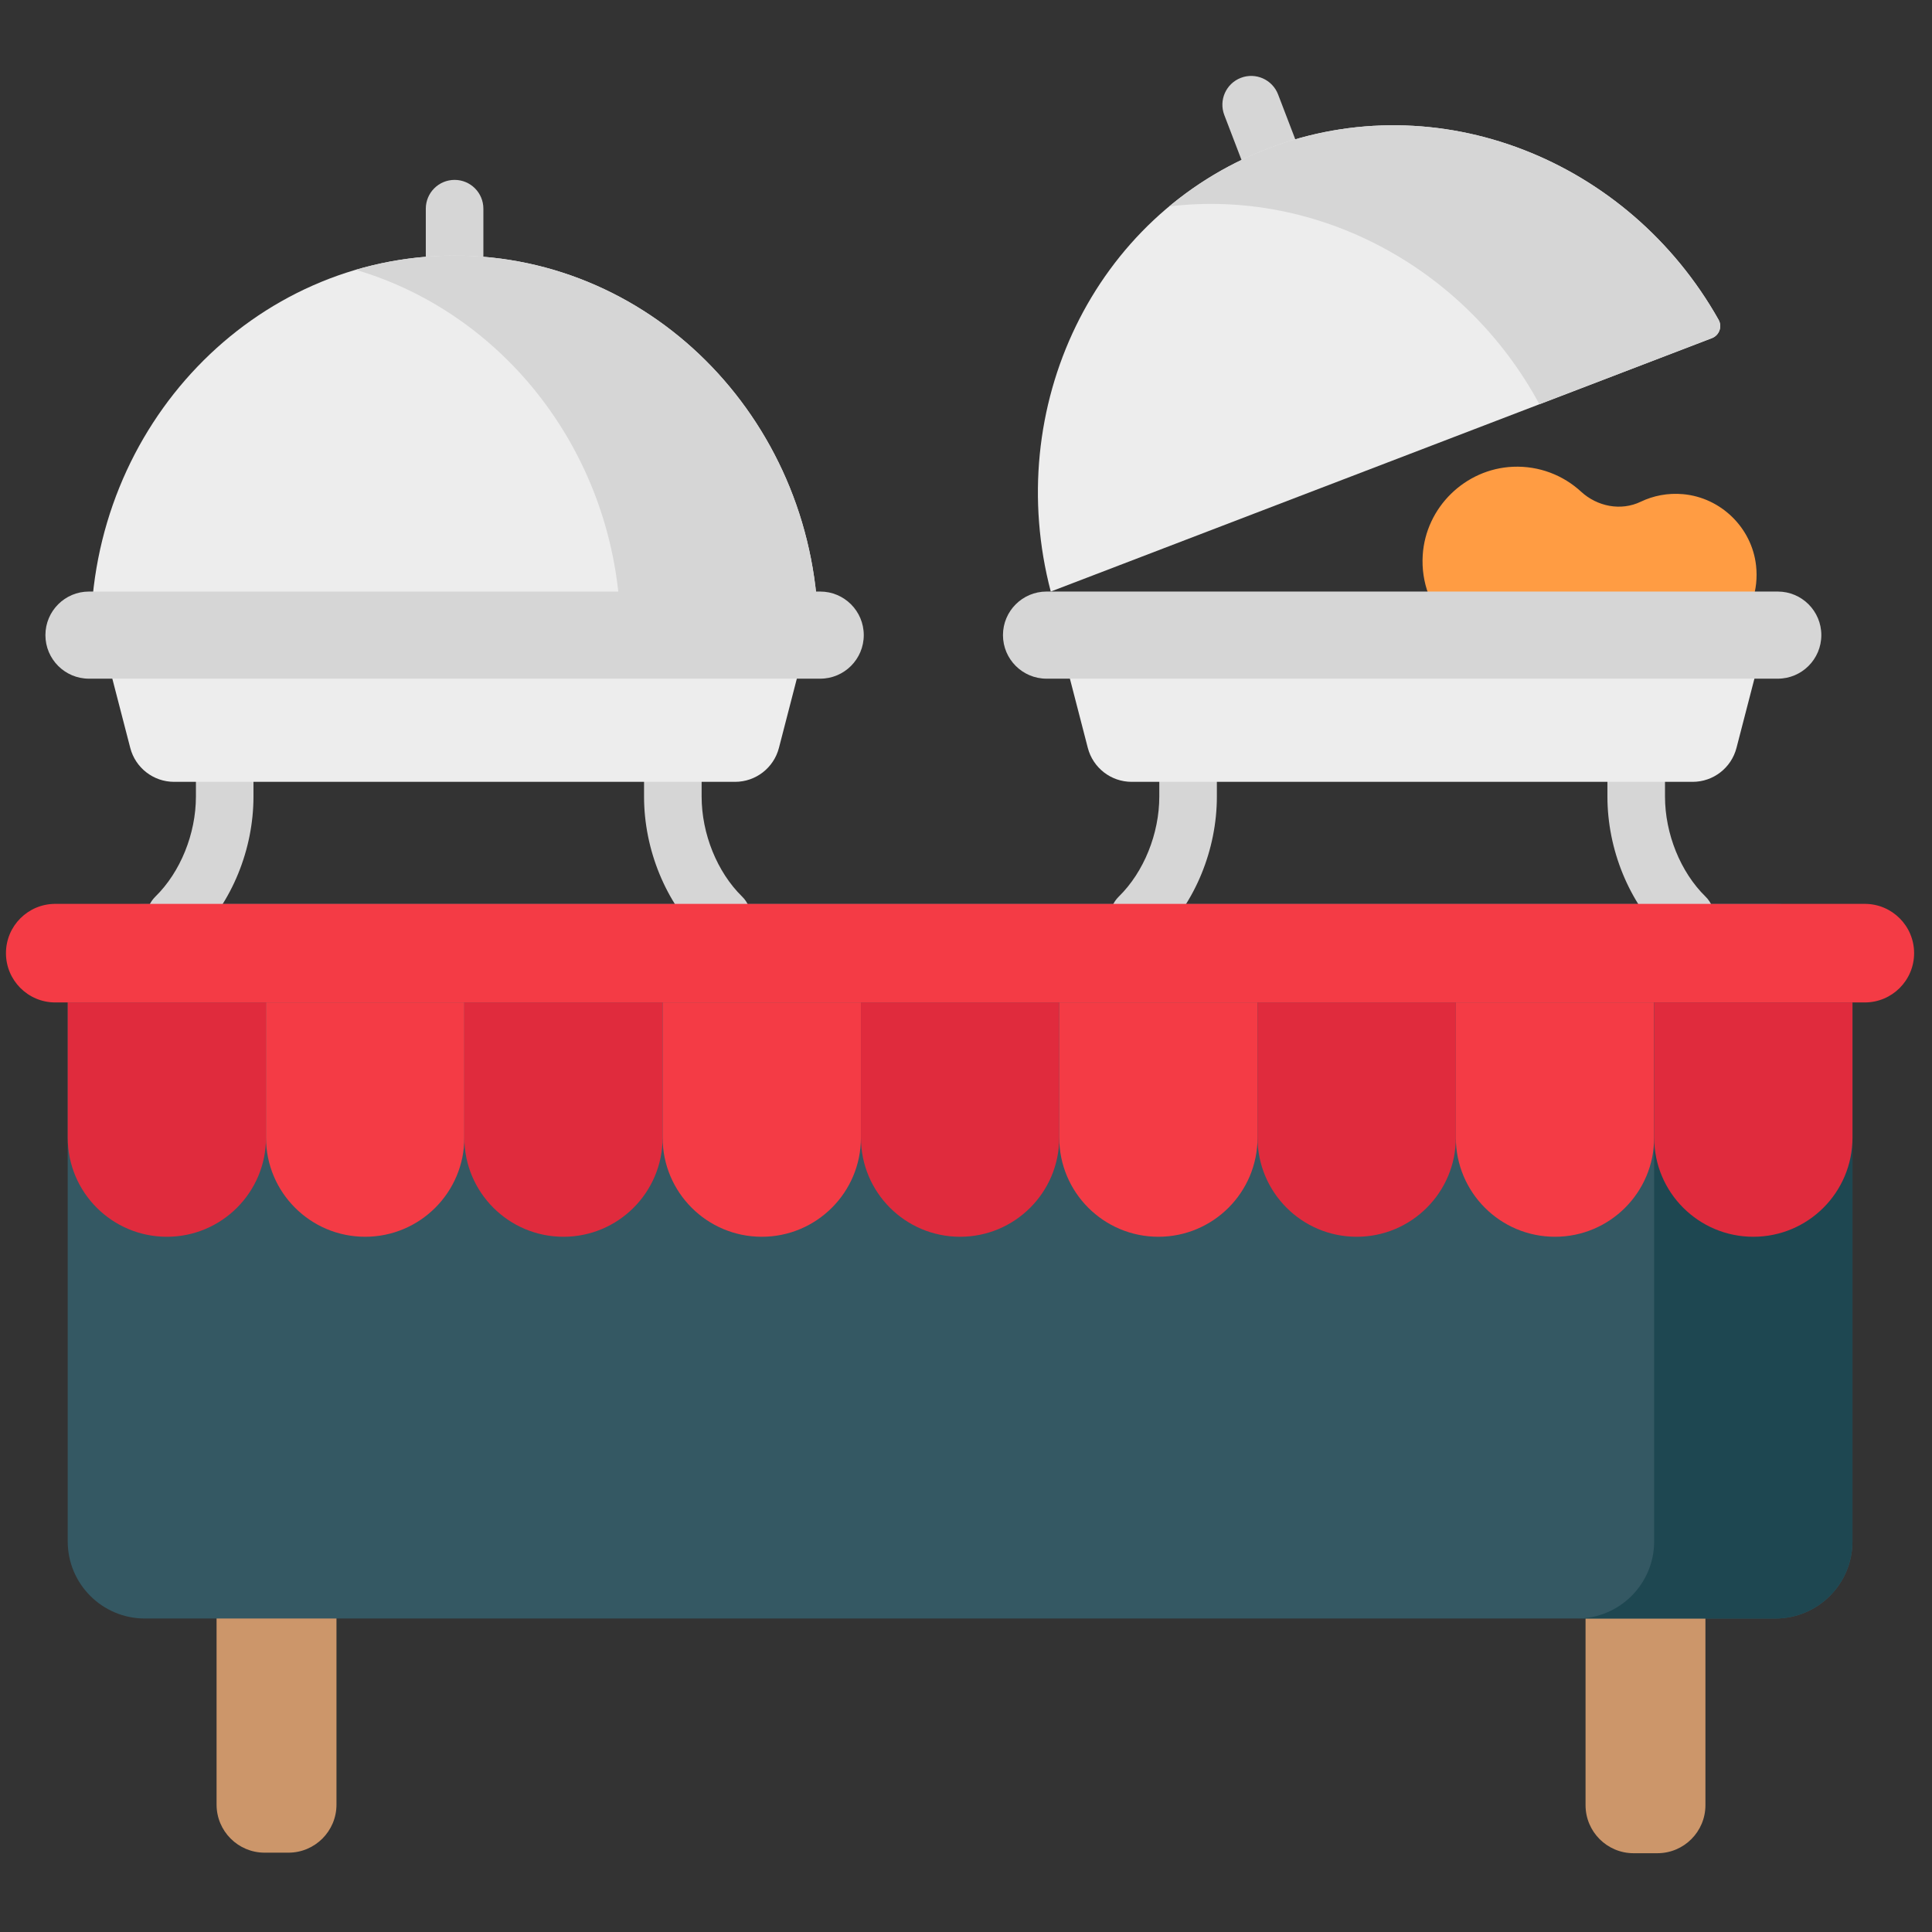 <svg width="81" height="81" viewBox="0 0 81 81" fill="none" xmlns="http://www.w3.org/2000/svg">
<rect x="0" y="0" width="81" height="81" fill="#333333" stroke="none"/>
<g id="buffet.svg" clip-path="url(#clip0_375_3325)">
<path id="Vector" d="M70.563 20.718C69.924 20.661 69.319 20.781 68.789 21.035C67.957 21.434 66.967 21.238 66.287 20.613C65.543 19.928 64.536 19.524 63.435 19.569C61.427 19.654 59.773 21.272 59.648 23.277C59.505 25.582 61.331 27.495 63.604 27.495H70.251C72.254 27.495 73.852 25.761 73.624 23.712C73.449 22.127 72.15 20.86 70.563 20.718Z" fill="#FF9C43"/>
<path id="Vector_2" d="M19.059 11.924C18.392 11.924 17.852 11.383 17.852 10.717V8.75C17.852 8.083 18.392 7.542 19.059 7.542C19.726 7.542 20.266 8.083 20.266 8.75V10.717C20.266 11.383 19.726 11.924 19.059 11.924Z" fill="#D6D6D6"/>
<path id="Vector_3" d="M53.161 7.435C52.675 7.435 52.217 7.14 52.033 6.659L51.329 4.822C51.091 4.2 51.402 3.501 52.025 3.263C52.647 3.025 53.345 3.336 53.584 3.958L54.288 5.795C54.526 6.418 54.215 7.116 53.593 7.355C53.45 7.409 53.304 7.435 53.161 7.435Z" fill="#D6D6D6"/>
<path id="Vector_4" d="M12.092 77.674H11.095C9.982 77.674 9.08 76.772 9.08 75.659V54.252H14.107V75.659C14.107 76.772 13.205 77.674 12.092 77.674Z" fill="#CC966A"/>
<path id="Vector_5" d="M69.486 77.697H68.489C67.377 77.697 66.475 76.795 66.475 75.682V54.274H71.501V75.682C71.501 76.795 70.599 77.697 69.486 77.697Z" fill="#CC966A"/>
<path id="Vector_6" d="M74.432 67.857H6.073C4.287 67.857 2.839 66.409 2.839 64.623V41.128C2.839 39.342 4.287 37.895 6.073 37.895H74.432C76.218 37.895 77.665 39.342 77.665 41.128V64.623C77.666 66.409 76.218 67.857 74.432 67.857Z" fill="#345863"/>
<path id="Vector_7" d="M74.431 37.894H69.351V64.623C69.351 66.409 67.903 67.857 66.117 67.857H74.431C76.217 67.857 77.665 66.409 77.665 64.623V41.128C77.666 39.342 76.217 37.894 74.431 37.894Z" fill="#1E4751"/>
<g id="Group">
<path id="Vector_8" d="M7.36 39.66C7.046 39.66 6.733 39.539 6.497 39.298C6.03 38.821 6.039 38.056 6.515 37.59C7.562 36.565 8.214 34.958 8.214 33.396V31.055C8.214 30.388 8.754 29.848 9.42 29.848C10.087 29.848 10.627 30.388 10.627 31.055V33.396C10.627 35.617 9.722 37.83 8.204 39.315C7.969 39.545 7.664 39.66 7.36 39.66Z" fill="#D6D6D6"/>
<path id="Vector_9" d="M30.27 39.66C29.965 39.66 29.661 39.545 29.426 39.316C27.908 37.83 27.002 35.617 27.002 33.396V31.055C27.002 30.388 27.542 29.848 28.209 29.848C28.876 29.848 29.416 30.388 29.416 31.055V33.396C29.416 34.958 30.067 36.565 31.114 37.59C31.591 38.057 31.599 38.821 31.132 39.298C30.896 39.539 30.583 39.66 30.27 39.66Z" fill="#D6D6D6"/>
<path id="Vector_10" d="M47.75 39.66C47.437 39.66 47.124 39.539 46.887 39.298C46.421 38.821 46.429 38.056 46.906 37.59C47.953 36.565 48.604 34.958 48.604 33.396V31.055C48.604 30.388 49.144 29.848 49.811 29.848C50.478 29.848 51.018 30.388 51.018 31.055V33.396C51.018 35.617 50.112 37.83 48.594 39.315C48.359 39.545 48.055 39.66 47.75 39.66Z" fill="#D6D6D6"/>
<path id="Vector_11" d="M70.66 39.66C70.356 39.66 70.05 39.545 69.815 39.316C68.298 37.83 67.392 35.617 67.392 33.396V31.055C67.392 30.388 67.932 29.848 68.599 29.848C69.265 29.848 69.806 30.388 69.806 31.055V33.396C69.806 34.958 70.457 36.565 71.504 37.59C71.981 38.057 71.989 38.821 71.522 39.298C71.286 39.539 70.973 39.66 70.66 39.66Z" fill="#D6D6D6"/>
</g>
<path id="Vector_12" d="M6.996 51.852C4.7 51.852 2.839 49.992 2.839 47.695V42.028H11.153V47.695C11.153 49.992 9.292 51.852 6.996 51.852Z" fill="#E02B3D"/>
<path id="Vector_13" d="M15.309 51.852C13.013 51.852 11.152 49.992 11.152 47.695V42.028H19.467V47.695C19.467 49.992 17.605 51.852 15.309 51.852Z" fill="#F43B45"/>
<path id="Vector_14" d="M23.624 51.852C21.328 51.852 19.467 49.992 19.467 47.695V42.028H27.78V47.695C27.781 49.992 25.919 51.852 23.624 51.852Z" fill="#E02B3D"/>
<path id="Vector_15" d="M31.938 51.852C29.642 51.852 27.781 49.992 27.781 47.695V42.028H36.095V47.695C36.095 49.992 34.234 51.852 31.938 51.852Z" fill="#F43B45"/>
<path id="Vector_16" d="M40.252 51.852C37.956 51.852 36.095 49.992 36.095 47.695V42.028H44.409V47.695C44.409 49.992 42.548 51.852 40.252 51.852Z" fill="#E02B3D"/>
<path id="Vector_17" d="M48.566 51.852C46.27 51.852 44.409 49.992 44.409 47.695V42.028H52.723V47.695C52.723 49.992 50.862 51.852 48.566 51.852Z" fill="#F43B45"/>
<path id="Vector_18" d="M56.88 51.852C54.584 51.852 52.723 49.992 52.723 47.695V42.028H61.037V47.695C61.037 49.992 59.176 51.852 56.88 51.852Z" fill="#E02B3D"/>
<path id="Vector_19" d="M65.194 51.852C62.898 51.852 61.037 49.992 61.037 47.695V42.028H69.351V47.695C69.351 49.992 67.49 51.852 65.194 51.852Z" fill="#F43B45"/>
<path id="Vector_20" d="M73.509 51.852C71.213 51.852 69.352 49.992 69.352 47.695V42.028H77.666V47.695C77.666 49.992 75.804 51.852 73.509 51.852Z" fill="#E02B3D"/>
<path id="Vector_21" d="M19.058 10.716C10.635 10.716 3.807 17.84 3.807 26.628H34.31C34.31 17.84 27.481 10.716 19.058 10.716Z" fill="#EDEDED"/>
<path id="Vector_22" d="M19.059 10.716C17.622 10.716 16.232 10.924 14.914 11.311C21.323 13.196 26.021 19.339 26.021 26.628H34.31C34.31 17.84 27.482 10.716 19.059 10.716Z" fill="#D6D6D6"/>
<path id="Vector_23" d="M30.819 32.779H7.298C6.434 32.779 5.678 32.194 5.461 31.356L4.617 28.097H33.5L32.657 31.356C32.44 32.194 31.684 32.779 30.819 32.779Z" fill="#EDEDED"/>
<path id="Vector_24" d="M34.387 28.454H3.73C2.722 28.454 1.904 27.636 1.904 26.627C1.904 25.619 2.722 24.801 3.73 24.801H34.387C35.396 24.801 36.214 25.619 36.214 26.627C36.214 27.636 35.396 28.454 34.387 28.454Z" fill="#D6D6D6"/>
<path id="Vector_25" d="M70.966 32.779H47.445C46.58 32.779 45.825 32.194 45.607 31.356L44.764 28.097H73.647L72.803 31.356C72.586 32.194 71.83 32.779 70.966 32.779Z" fill="#EDEDED"/>
<path id="Vector_26" d="M74.533 28.454H43.877C42.868 28.454 42.05 27.636 42.05 26.627C42.05 25.619 42.868 24.801 43.877 24.801H74.533C75.542 24.801 76.36 25.619 76.36 26.627C76.36 27.636 75.542 28.454 74.533 28.454Z" fill="#D6D6D6"/>
<path id="Vector_27" d="M71.773 14.177C72.081 14.058 72.214 13.693 72.052 13.405C68.269 6.689 60.281 3.498 53.16 6.227C45.849 9.03 42.028 17.088 44.054 24.801L71.773 14.177Z" fill="#EDEDED"/>
<path id="Vector_28" d="M72.051 13.405C68.268 6.689 60.281 3.498 53.16 6.227C51.617 6.818 50.231 7.647 49.022 8.654C55.201 7.91 61.413 11.165 64.541 16.948L71.773 14.177C72.081 14.058 72.214 13.693 72.051 13.405Z" fill="#D6D6D6"/>
<path id="Vector_29" d="M78.183 42.028H2.317C1.175 42.028 0.25 41.103 0.25 39.962C0.25 38.82 1.175 37.895 2.317 37.895H78.183C79.325 37.895 80.25 38.82 80.25 39.962C80.25 41.103 79.325 42.028 78.183 42.028Z" fill="#F43B45"/>
</g>
<defs>
<clipPath id="clip0_375_3325">
<rect width="80" height="80" fill="white" transform="translate(0.25 0.37)"/>
</clipPath>
</defs>
</svg>
